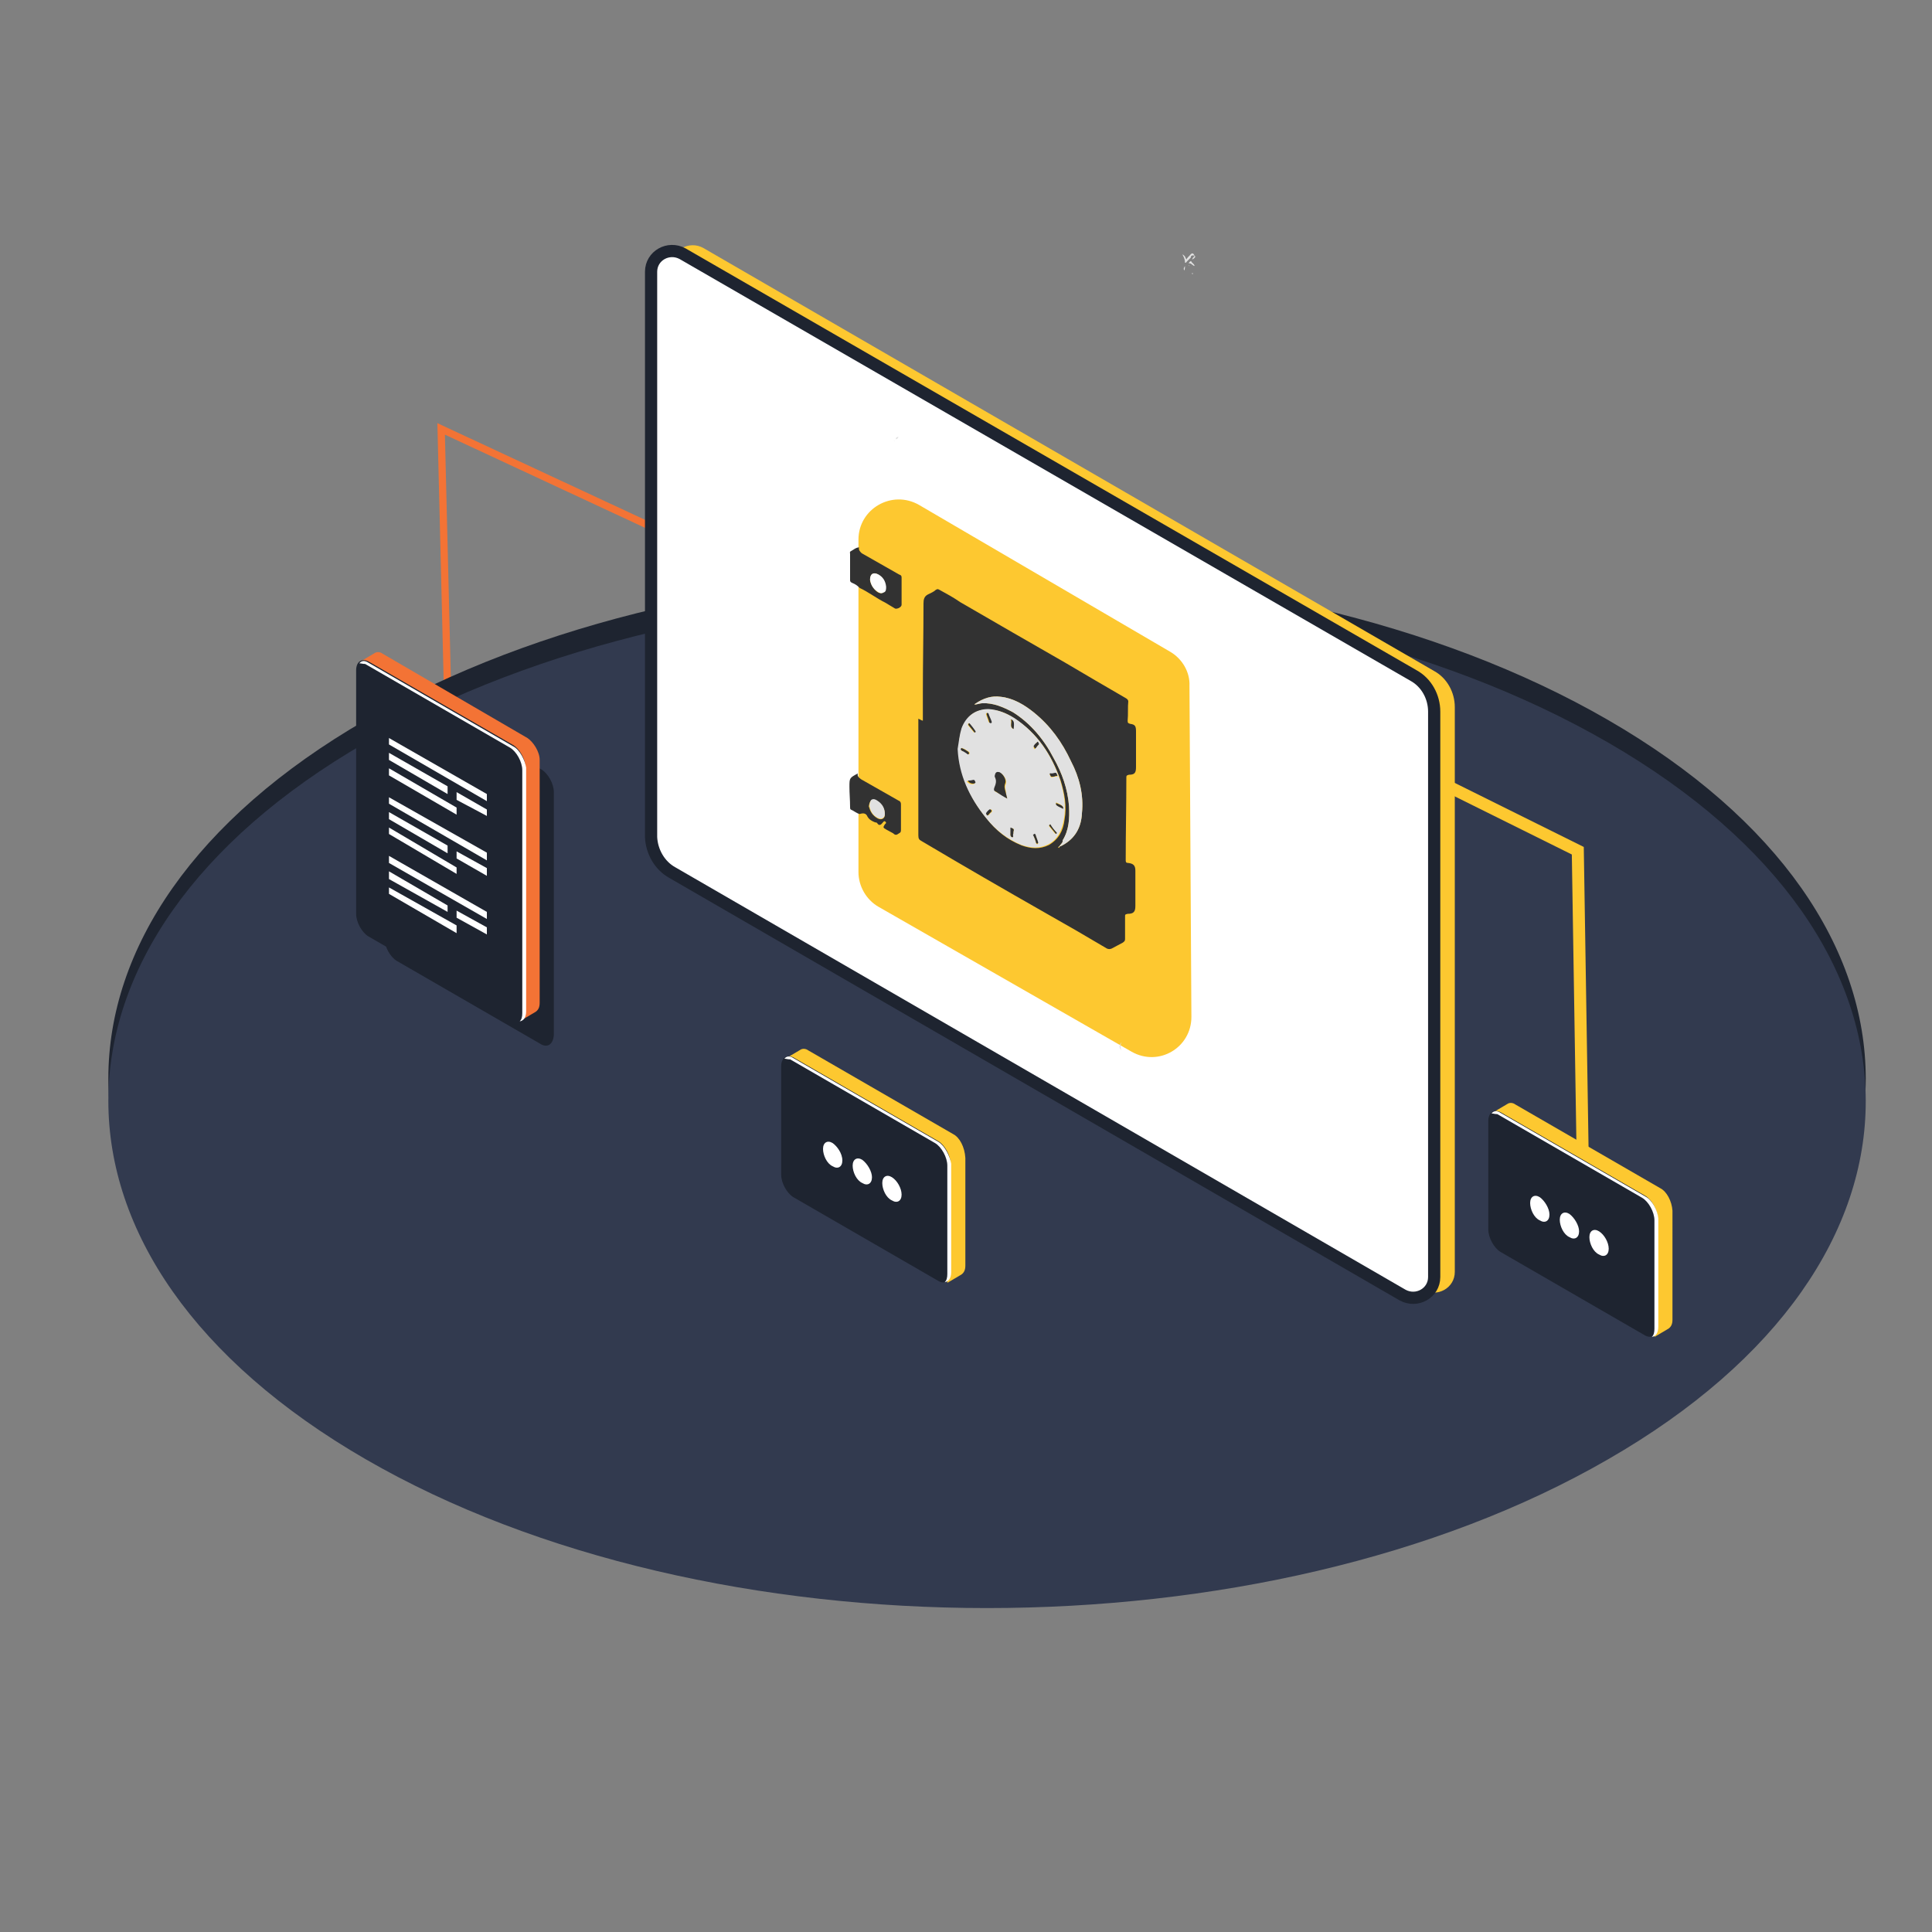 <?xml version="1.0" encoding="utf-8"?>
<!-- Generator: Adobe Illustrator 18.0.0, SVG Export Plug-In . SVG Version: 6.00 Build 0)  -->
<!DOCTYPE svg PUBLIC "-//W3C//DTD SVG 1.1//EN" "http://www.w3.org/Graphics/SVG/1.1/DTD/svg11.dtd">
<svg version="1.1" id="Layer_1" xmlns="http://www.w3.org/2000/svg" xmlns:xlink="http://www.w3.org/1999/xlink" x="0px" y="0px"
	 viewBox="0 0 300 300" enable-background="new 0 0 300 300" xml:space="preserve">
<rect x="0" y="0" width="300" height="300" fill="#808080" stroke="none"/>
<g>
	<polyline fill="none" stroke="#F37335" stroke-width="1.125" stroke-miterlimit="10" points="69.5,107.6 68.5,66.6 135.3,97.7 	
		"/>
	<path fill="#1E2430" d="M249.7,223.1c-53.3,30.8-139.6,30.8-192.9,0s-53.3-80.5,0-111.3s139.6-30.8,192.9,0
		S303.1,192.4,249.7,223.1z"/>
	<path fill="#323A4F" d="M249.7,226.6c-53.3,30.8-139.6,30.8-192.9,0s-53.3-80.5,0-111.3s139.6-30.8,192.9,0
		S303.1,195.9,249.7,226.6z"/>
	<polyline fill="none" stroke="#FDC830" stroke-width="1.873" stroke-miterlimit="10" points="217.4,118.4 245,132.1 246,195 	"/>
	<path fill="#FDC830" d="M107.6,134.7L221,200.3c2.2,1.2,4.9-0.3,4.9-2.8v-87.7c0-2.3-1.2-4.5-3.2-5.6L109.2,38.5
		c-2.2-1.2-4.9,0.3-4.9,2.8v87.8C104.4,131.4,105.6,133.5,107.6,134.7z"/>
	<path fill="#FFFFFF" stroke="#1E2430" stroke-width="1.896" stroke-miterlimit="10" d="M104.4,135.5l113.4,65.6
		c2.2,1.2,4.9-0.3,4.9-2.8v-87.8c0-2.3-1.2-4.5-3.2-5.6L106,39.4c-2.2-1.2-4.9,0.3-4.9,2.8V130C101.2,132.2,102.4,134.4,104.4,135.5
		z"/>
	<path fill="#FDC830" d="M181.7,101.2l-39-22.8c-4.2-2.4-9.4,0.6-9.4,5.4v51.6c0,2.2,1.2,4.3,3.1,5.4l39.3,22.5
		c4.2,2.4,9.3-0.6,9.3-5.4l-0.3-51.4C184.8,104.4,183.6,102.3,181.7,101.2z"/>
	<path fill="#323232" d="M132.3,90.5c-0.2-0.1-0.3-0.2-0.3-0.4c0-1.4,0-2.7,0-4.1c0-0.1-0.1-0.3,0.1-0.4c0.4-0.2,0.8-0.6,1.3-0.6
		c-0.1,0.4,0.1,0.6,0.4,0.9c1.9,1.1,3.9,2.2,5.8,3.3c0.2,0.1,0.4,0.1,0.4,0.5c0,1.4,0,2.9,0,4.2c0,0.4-0.7,0.7-1,0.6
		c-0.5-0.3-1-0.6-1.5-0.9c-1.4-0.7-2.7-1.7-4-2.3C133.1,90.9,132.8,90.7,132.3,90.5z M136.2,91.9c0.3,0.2,0.6,0.3,0.9,0.1
		c0.4-0.1,0.4-0.5,0.4-0.9c-0.1-0.9-0.5-1.5-1.2-1.9c-0.6-0.4-1.2-0.1-1.2,0.9C135.2,90.7,135.6,91.4,136.2,91.9z"/>
	<path fill="#323232" d="M132.1,125.7c-0.1-0.1-0.1-0.2-0.1-0.4c0-1.1-0.1-2.1-0.1-3.1c0-1.4,0-1.4,1.3-2.1
		c-0.1,0.4,0.1,0.6,0.5,0.9c1.9,1.1,3.9,2.2,5.8,3.3c0.3,0.1,0.4,0.3,0.4,0.6c0,1.4,0,2.7,0,4c0,0.3-0.1,0.4-0.3,0.5
		c-0.4,0.3-0.6,0.3-0.9,0c-0.4-0.2-0.7-0.4-1.1-0.6c-0.5-0.3-0.5-0.3-0.2-0.8c0.1-0.1,0.3-0.2,0.1-0.4c-0.2-0.2-0.3,0-0.4,0.1
		c-0.3,0.4-0.6,0.6-0.9,0.1c-0.1-0.1-0.2-0.1-0.3-0.1c-0.5-0.2-0.9-0.4-1.2-0.9c-0.2-0.5-0.6-0.6-1.2-0.4
		C133,126.3,132.6,125.9,132.1,125.7z M136.3,127.1c0.6,0.3,1.1,0,1.1-0.6c0-0.9-0.4-1.6-1.2-2.1c-0.3-0.2-0.6-0.3-0.9-0.1
		c-0.3,0.2-0.3,0.5-0.4,0.9C135.1,125.9,135.4,126.6,136.3,127.1z"/>
	<path fill="#E1E1E1" d="M185.5,39.7c-0.2-0.4-0.4-0.5-0.7-0.1c-0.2,0.2-0.4,0.4-0.6,0.7c-0.1-0.3-0.2-0.6-0.6-0.8
		c0.2,0.4,0.4,0.7,0.4,1.2c0,0.2,0.2,0.1,0.3-0.1c0.2-0.2,0.4-0.4,0.6-0.6C184.9,39.7,185.1,39.6,185.5,39.7L185.5,39.7z"/>
	<path fill="#E1E1E1" d="M174.2,161.8c-0.4,0.4-0.5,0.8-0.1,1.3C174,162.6,173.9,162.2,174.2,161.8z"/>
	<path fill="#E1E1E1" d="M185.5,41.3c-0.1-0.4-0.4-0.4-0.5-0.7c-0.1-0.1-0.2,0-0.3,0.1c-0.1,0.1-0.1,0.2-0.1,0.2
		C185,40.8,185.2,41.3,185.5,41.3L185.5,41.3z"/>
	<path fill="#E1E1E1" d="M185.5,39.7c-0.1,0.2-0.3,0.3-0.4,0.6c0.3-0.1,0.4-0.3,0.5-0.4C185.6,39.8,185.5,39.7,185.5,39.7
		L185.5,39.7z"/>
	<path fill="#E1E1E1" d="M184,41.3c-0.1,0.2-0.3,0.4-0.1,0.7C184,41.8,184,41.5,184,41.3z"/>
	<path fill="#E1E1E1" d="M139.5,67.8c-0.2,0.1-0.4,0.1-0.4,0.4C139.3,68.2,139.5,68,139.5,67.8L139.5,67.8z"/>
	<path fill="#E1E1E1" d="M138.8,68.5c0.1,0,0.1,0,0.1-0.1l-0.1-0.1C138.9,68.3,138.9,68.5,138.8,68.5
		C138.9,68.5,138.8,68.5,138.8,68.5z"/>
	<path fill="#E1E1E1" d="M184.7,41.3c-0.1-0.1-0.1-0.1-0.1-0.1C184.5,41.3,184.7,41.3,184.7,41.3L184.7,41.3z"/>
	<path fill="#E1E1E1" d="M174.3,161.6L174.3,161.6L174.3,161.6z"/>
	<path fill="#323232" d="M143.3,111.9c0-1.4,0-2.7,0-4.2c0-4.7,0.1-9.3,0.1-14c0-0.6,0.1-1.1,0.7-1.4c0.4-0.2,0.9-0.4,1.2-0.7
		c0.3-0.2,0.4-0.1,0.6,0c1.1,0.6,2.2,1.2,3.2,1.9c5.5,3.2,10.9,6.3,16.3,9.4c3.2,1.9,6.3,3.7,9.4,5.5c0.2,0.1,0.4,0.3,0.4,0.5
		c-0.1,0.9,0,2-0.1,3c0,0.4,0.1,0.4,0.4,0.5c0.8,0.1,0.9,0.4,0.9,1.2c0,1.9,0,3.7,0,5.5c0,0.9-0.2,1.2-1.1,1.2
		c-0.3,0.1-0.4,0.1-0.4,0.4c0,4.3-0.1,8.6-0.1,12.9c0,0.3,0.1,0.4,0.4,0.4c0.8,0.1,1.1,0.4,1.1,1.2c0,1.9,0,3.7,0,5.5
		c0,0.9-0.3,1.2-1.2,1.2c-0.4,0.1-0.4,0.1-0.4,0.4c0,1.2,0,2.4,0,3.5c0,0.3-0.1,0.4-0.4,0.6c-0.6,0.3-1.1,0.6-1.7,0.9
		c-0.3,0.1-0.4,0.1-0.7,0c-3.2-1.9-6.3-3.7-9.5-5.5c-6.5-3.7-12.9-7.4-19.3-11.2c-0.4-0.2-0.5-0.4-0.5-0.9c0-6,0-12.1,0-18.1
		C143.2,111.9,143.2,111.9,143.3,111.9z M164.5,131.4c0.2,0.1,0.3-0.1,0.4-0.1c2.1-1.1,3-2.9,3.1-5c0.3-2.9-0.4-5.6-1.7-8.1
		c-1.4-3-3.2-5.5-5.8-7.6c-1.5-1.2-3.2-2.2-5.1-2.4c-1.4-0.2-2.7,0.2-4,1.1c-0.1,0.1-0.1,0.1-0.1,0.1c0.4,0,0.9-0.2,1.2-0.2
		c1.7-0.1,3.3,0.6,4.8,1.4c2.7,1.7,4.8,4.2,6.3,7.1c1.3,2.3,2.2,4.8,2.4,7.5c0.1,1.9,0,3.7-1,5.3
		C165.1,130.8,164.7,131.1,164.5,131.4c-0.1,0.1-0.1,0.1-0.1,0.1c-0.1,0-0.1,0.1-0.1,0.1s0.1,0,0.1,0.1c0-0.1,0.1-0.1,0.1-0.1
		C164.5,131.5,164.6,131.6,164.5,131.4z M153.2,127.1c1.5,1.9,3.2,3.3,5.5,4.2c1.4,0.5,2.8,0.6,4.2-0.1c1.5-0.9,2.2-2.2,2.4-3.9
		c0.4-2.1,0-4.1-0.6-6.1c-1.4-4-3.6-7.3-7.1-9.6c-1.2-0.8-2.5-1.4-4-1.4c-2.1-0.1-3.5,0.9-4.2,3c-0.4,1-0.5,2-0.5,3.3
		C149,120.3,150.6,123.9,153.2,127.1z"/>
	<path fill="#FEFEFE" d="M185.2,42.4c-0.1,0-0.1,0-0.1,0.1l0.1,0.1C185.2,42.6,185.2,42.5,185.2,42.4L185.2,42.4z"/>
	<path fill="#FEFEFE" d="M133.6,126.7C133.7,126.7,133.7,126.7,133.6,126.7C133.7,126.7,133.7,126.7,133.6,126.7
		C133.7,126.7,133.6,126.7,133.6,126.7z"/>
	<path fill="#FEFEFE" d="M135.1,90c0.1,0.7,0.4,1.4,1.2,1.9c0.3,0.2,0.6,0.3,0.9,0.1c0.4-0.1,0.4-0.5,0.4-0.9
		c-0.1-0.9-0.5-1.5-1.2-1.9C135.6,88.8,135.1,89.1,135.1,90z"/>
	<path fill="#E1E1E1" d="M135,125c0.1,0.9,0.5,1.6,1.3,2c0.6,0.3,1.1,0,1.1-0.6c0-0.9-0.4-1.6-1.2-2.1c-0.3-0.2-0.6-0.3-0.9-0.1
		C135.1,124.4,135.1,124.7,135,125z"/>
	<path fill="#E1E1E1" d="M149.3,113.1c0.7-1.9,2.2-3,4.2-3c1.4,0.1,2.7,0.6,4,1.4c3.5,2.3,5.8,5.7,7.1,9.6c0.6,2,1,4,0.6,6.1
		c-0.3,1.7-0.9,3.1-2.4,3.9c-1.4,0.7-2.7,0.6-4.2,0.1c-2.2-0.9-4-2.3-5.5-4.2c-2.6-3.2-4.2-6.7-4.4-10.7
		C148.9,115.1,149,114.1,149.3,113.1z M156.2,122.9c-0.1-0.4-0.2-0.7,0-1.2c0.2-0.5-0.3-1.4-0.9-1.7c-0.4-0.1-0.6,0-0.7,0.4
		c0,0.1-0.1,0.2,0,0.4c0.3,0.6,0.1,1.1-0.1,1.6c-0.1,0.3-0.1,0.5,0.2,0.6c0.6,0.3,1.2,0.6,1.7,1
		C156.3,123.6,156.2,123.3,156.2,122.9z M162.9,128.3c0.3,0.4,0.6,0.7,0.9,1.1c0.1,0.1,0.1,0.1,0.1,0.1c0.1-0.1,0.1-0.1,0.1-0.2
		c-0.3-0.4-0.6-0.7-0.9-1.2c0-0.1-0.1-0.1-0.1-0.1C163,128.1,162.9,128.1,162.9,128.3z M150.3,112.6c0.3,0.4,0.6,0.7,0.9,1.1
		c0.1,0.1,0.2,0,0.2-0.1c0.1-0.1-0.9-1.2-0.9-1.3C150.3,112.3,150.3,112.4,150.3,112.6z M163.9,120.6c0.1-0.1,0.3,0.1,0.3-0.1
		c-0.1-0.1-0.1-0.4-0.3-0.4s-0.4,0.1-0.6,0.1c-0.1,0-0.3-0.1-0.3,0.1c0.1,0.1,0.1,0.4,0.3,0.4c0.1,0,0.1,0,0.2,0
		C163.6,120.6,163.7,120.6,163.9,120.6z M157.3,113.2c0.2-0.9,0.1-1.4-0.4-1.5C157.2,112.2,156.7,112.8,157.3,113.2z M149.5,116.6
		c0.3,0.1,0.5,0.3,0.7,0.4c0.1,0.1,0.2,0.2,0.3,0.1s0.1-0.3-0.1-0.4c-0.3-0.2-0.6-0.4-0.9-0.5c-0.1-0.1-0.2-0.1-0.2,0.1
		C149.2,116.5,149.3,116.6,149.5,116.6z M164,124.6c-0.1,0.4,0,0.5,1.1,0.9C165.1,125.2,164.9,125,164,124.6z M153.9,112.1
		c-0.1-0.4-0.4-0.9-0.5-1.3c-0.1-0.1-0.1-0.1-0.2-0.1c-0.1,0.1-0.1,0.1-0.1,0.2c0.1,0.4,0.3,0.8,0.4,1.2c0.1,0.1,0.1,0.1,0.2,0.1
		C153.9,112.2,153.9,112.2,153.9,112.1z M160.9,131c0.1,0.1,0.1,0.1,0.2,0.1c0.1-0.1,0.1-0.1,0.1-0.2c-0.1-0.4-0.3-0.8-0.4-1.2
		c-0.1-0.1-0.1-0.2-0.2-0.1c-0.1,0.1-0.1,0.1-0.1,0.1C160.6,130.1,160.8,130.5,160.9,131z M156.9,129.6c0,0.2,0.1,0.4,0.3,0.4
		s0.1-0.2,0.1-0.4c0.1-0.2,0-0.4,0.1-0.6c0.1-0.3-0.1-0.4-0.4-0.4C156.9,128.9,157,129.3,156.9,129.6z M151.3,121.7
		c0.1-0.1,0.1-0.1,0-0.3s-0.1-0.2-0.3-0.2c-0.3,0.1-0.6,0.1-0.9,0.1C150.3,121.7,151,121.9,151.3,121.7z M160.6,116.3
		c0.1,0.1,0.1-0.1,0.2-0.1c0.1-0.2,0.3-0.4,0.4-0.5c0.1-0.1-0.1-0.3-0.1-0.4c-0.1-0.1-0.2,0.1-0.2,0.1c-0.1,0.2-0.3,0.4-0.4,0.6
		C160.5,116,160.5,116.2,160.6,116.3z M153.4,126.6c0.1,0.1,0.1-0.1,0.2-0.1c0.1-0.1,0.2-0.3,0.4-0.4c0.1-0.2,0.1-0.3-0.1-0.4
		c-0.2-0.1-0.2,0.1-0.3,0.1c-0.1,0.2-0.3,0.4-0.4,0.6C153.1,126.4,153.2,126.5,153.4,126.6z"/>
	<path fill="#E1E1E1" d="M164.5,131.4c0.2,0.1,0.3-0.1,0.4-0.1c2.1-1.1,3-2.9,3.1-5c0.3-2.9-0.4-5.6-1.7-8.1c-1.4-3-3.2-5.5-5.8-7.6
		c-1.5-1.2-3.2-2.2-5.1-2.4c-1.4-0.2-2.7,0.2-4,1.1c-0.1,0.1-0.1,0.1-0.1,0.1c0.4,0,0.9-0.2,1.2-0.2c1.7-0.1,3.3,0.6,4.8,1.4
		c2.7,1.7,4.8,4.2,6.3,7.1c1.3,2.3,2.2,4.8,2.4,7.5c0.1,1.9,0,3.7-1,5.3C165.1,130.8,164.7,131.1,164.5,131.4L164.5,131.4z"/>
	<path fill="#E1E1E1" d="M164.5,131.4c-0.1,0-0.1,0-0.1,0.1l0,0C164.5,131.5,164.6,131.6,164.5,131.4L164.5,131.4z"/>
	<path fill="#E1E1E1" d="M164.4,131.5C164.4,131.5,164.4,131.6,164.4,131.5C164.4,131.6,164.4,131.6,164.4,131.5
		C164.4,131.6,164.4,131.6,164.4,131.5L164.4,131.5z"/>
	<path fill="#323232" d="M156.4,124c-0.1-0.4-0.2-0.8-0.3-1.2c-0.1-0.4-0.2-0.7,0-1.2c0.2-0.5-0.3-1.4-0.9-1.7
		c-0.4-0.1-0.6,0-0.7,0.4c0,0.1-0.1,0.2,0,0.4c0.3,0.6,0.1,1.1-0.1,1.6c-0.1,0.3-0.1,0.5,0.2,0.6C155.2,123.3,155.8,123.7,156.4,124
		z"/>
	<path fill="#323232" d="M163.1,128c-0.1,0.1-0.3,0.1-0.1,0.3c0.3,0.4,0.6,0.7,0.9,1.1c0.1,0.1,0.1,0.1,0.1,0.1
		c0.1-0.1,0.1-0.1,0.1-0.2C163.7,128.9,163.4,128.5,163.1,128C163.1,128.1,163.1,128.1,163.1,128z"/>
	<path fill="#323232" d="M150.5,112.3c-0.1,0.1-0.2,0.1-0.1,0.3c0.3,0.4,0.6,0.7,0.9,1.1c0.1,0.1,0.2,0,0.2-0.1
		C151.5,113.5,150.6,112.3,150.5,112.3z"/>
	<path fill="#323232" d="M163.5,120.6c0.1,0,0.2,0,0.4-0.1s0.3,0.1,0.3-0.1c-0.1-0.1-0.1-0.4-0.3-0.4s-0.4,0.1-0.6,0.1
		c-0.1,0-0.3-0.1-0.3,0.1c0.1,0.1,0.1,0.4,0.3,0.4C163.4,120.6,163.4,120.6,163.5,120.6z"/>
	<path fill="#323232" d="M157,111.7c0.2,0.5-0.3,1.2,0.4,1.5C157.5,112.3,157.5,111.9,157,111.7z"/>
	<path fill="#323232" d="M149.2,116.3c-0.1,0.1,0.1,0.2,0.2,0.3c0.3,0.1,0.5,0.3,0.7,0.4c0.1,0.1,0.2,0.2,0.3,0.1s0.1-0.3-0.1-0.4
		c-0.3-0.2-0.6-0.4-0.9-0.5C149.3,116.1,149.2,116.2,149.2,116.3z"/>
	<path fill="#323232" d="M165.1,125.6c0-0.4-0.1-0.5-1.1-0.9C163.9,125,164,125.1,165.1,125.6z"/>
	<path fill="#323232" d="M153.9,112.3c0.1-0.1,0.1-0.1,0.1-0.2c-0.1-0.4-0.4-0.9-0.5-1.3c-0.1-0.1-0.1-0.1-0.2-0.1
		c-0.1,0.1-0.1,0.1-0.1,0.2c0.1,0.4,0.3,0.8,0.4,1.2C153.6,112.2,153.7,112.3,153.9,112.3z"/>
	<path fill="#323232" d="M160.4,129.6c0.2,0.4,0.4,0.9,0.5,1.3c0.1,0.1,0.1,0.1,0.2,0.1c0.1-0.1,0.1-0.1,0.1-0.2
		c-0.1-0.4-0.3-0.8-0.4-1.2c-0.1-0.1-0.1-0.2-0.2-0.1C160.5,129.6,160.4,129.6,160.4,129.6z"/>
	<path fill="#323232" d="M156.9,128.5c0,0.4,0,0.7,0,1.1c0,0.2,0.1,0.4,0.3,0.4s0.1-0.2,0.1-0.4c0.1-0.2,0-0.4,0.1-0.6
		C157.5,128.7,157.2,128.6,156.9,128.5z"/>
	<path fill="#323232" d="M150.3,121.2c0.1,0.4,0.8,0.6,1.1,0.4c0.1-0.1,0.1-0.1,0-0.3s-0.1-0.2-0.3-0.2
		C150.8,121.2,150.5,121.2,150.3,121.2z"/>
	<path fill="#323232" d="M160.5,115.9c0.1,0.1,0.1,0.2,0.2,0.3c0.1,0.1,0.1-0.1,0.2-0.1c0.1-0.2,0.3-0.4,0.4-0.5
		c0.1-0.1-0.1-0.3-0.1-0.4c-0.1-0.1-0.2,0.1-0.2,0.1C160.7,115.5,160.5,115.8,160.5,115.9z"/>
	<path fill="#323232" d="M153.1,126.3c0.1,0.2,0.1,0.3,0.2,0.3c0.1,0.1,0.1-0.1,0.2-0.1c0.1-0.1,0.2-0.3,0.4-0.4
		c0.1-0.2,0.1-0.3-0.1-0.4c-0.2-0.1-0.2,0.1-0.3,0.1C153.4,125.9,153.2,126.1,153.1,126.3z"/>
	<path fill="#FDC830" d="M257.8,184.5l-22.5-13c-0.4-0.3-0.9-0.3-1.2-0.1l0,0l-2.2,1.3c0,0,1,0.4,1.5,0.6v16.4
		c0,1.4,0.9,2.9,1.9,3.5l21.6,12.5v1.9l2.2-1.3l0,0c0.4-0.3,0.6-0.7,0.6-1.4V188C259.6,186.5,258.8,185,257.8,184.5z"/>
	<path fill="#1E2430" d="M255.5,207.4l-22.5-13c-1-0.6-1.9-2.2-1.9-3.5v-16.8c0-1.4,0.9-1.9,1.9-1.4l22.5,13c1,0.6,1.9,2.2,1.9,3.5
		V206C257.4,207.3,256.5,207.9,255.5,207.4z"/>
	<path fill="#FFFFFF" d="M255.5,185.8l-22.5-13c-0.6-0.4-1.1-0.3-1.4,0.1c0.3,0,0.5,0.1,0.9,0.1l22.5,13c1,0.6,1.9,2.2,1.9,3.5v16.8
		c0,0.6-0.1,1-0.4,1.3c0.6-0.1,1-0.6,1-1.6v-16.8C257.4,187.9,256.5,186.3,255.5,185.8z"/>
	<path fill="#FFFFFF" d="M240.6,188.6c0,1-0.7,1.4-1.5,0.9c-0.9-0.4-1.5-1.7-1.5-2.7s0.7-1.4,1.5-0.9
		C239.8,186.4,240.6,187.6,240.6,188.6z"/>
	<path fill="#FFFFFF" d="M245.2,191.2c0,1-0.7,1.4-1.5,0.9c-0.9-0.4-1.5-1.7-1.5-2.7s0.7-1.4,1.5-0.9
		C244.5,189.1,245.2,190.3,245.2,191.2z"/>
	<path fill="#FFFFFF" d="M249.8,193.9c0,1-0.7,1.4-1.5,0.9c-0.9-0.4-1.5-1.7-1.5-2.7s0.7-1.4,1.5-0.9
		C249.1,191.7,249.8,192.9,249.8,193.9z"/>
	<path fill="#FDC830" d="M148,176.1l-22.5-13c-0.4-0.3-0.9-0.3-1.2-0.1l0,0l-2.2,1.3c0,0,1,0.4,1.5,0.6v16.4c0,1.4,0.9,2.9,1.9,3.5
		l21.6,12.5v1.9l2.2-1.3l0,0c0.4-0.3,0.6-0.7,0.6-1.4v-16.7C149.8,178.1,149,176.6,148,176.1z"/>
	<path fill="#1E2430" d="M145.7,198.9l-22.5-13c-1-0.6-1.9-2.2-1.9-3.5v-16.8c0-1.4,0.9-1.9,1.9-1.4l22.5,13c1,0.6,1.9,2.2,1.9,3.5
		v16.8C147.5,198.9,146.7,199.5,145.7,198.9z"/>
	<path fill="#FFFFFF" d="M145.7,177.3l-22.5-13c-0.6-0.4-1.1-0.3-1.4,0.1c0.3,0,0.5,0.1,0.9,0.1l22.5,13c1,0.6,1.9,2.2,1.9,3.5v16.8
		c0,0.6-0.1,1-0.4,1.3c0.6-0.1,1-0.6,1-1.6v-16.8C147.5,179.5,146.7,177.9,145.7,177.3z"/>
	<path fill="#FFFFFF" d="M130.8,180.2c0,1-0.7,1.4-1.5,0.9c-0.9-0.4-1.5-1.7-1.5-2.7s0.7-1.4,1.5-0.9
		C130,178,130.8,179.1,130.8,180.2z"/>
	<path fill="#FFFFFF" d="M135.4,182.8c0,1-0.7,1.4-1.5,0.9c-0.9-0.4-1.5-1.7-1.5-2.7s0.7-1.4,1.5-0.9
		C134.7,180.7,135.4,181.9,135.4,182.8z"/>
	<path fill="#FFFFFF" d="M140,185.5c0,1-0.7,1.4-1.5,0.9c-0.9-0.4-1.5-1.7-1.5-2.7s0.7-1.4,1.5-0.9C139.3,183.3,140,184.5,140,185.5
		z"/>
	<path fill="#1E2430" d="M84.1,162.2l-22.5-13c-1-0.6-1.9-2.2-1.9-3.5v-37.8c0-1.4,0.9-1.9,1.9-1.4l22.5,13c1,0.6,1.9,2.2,1.9,3.5
		v37.7C85.9,162.1,85.1,162.7,84.1,162.2z"/>
	<path fill="#F37335" d="M81.9,114.6l-22.5-13.1c-0.4-0.3-0.9-0.3-1.2-0.1l0,0l-2.2,1.3c0,0,1,0.4,1.5,0.6v37.4
		c0,1.4,0.9,2.9,1.9,3.5L81,156.5v1.9l2.2-1.3l0,0c0.4-0.3,0.6-0.7,0.6-1.4V118C83.8,116.7,82.8,115.2,81.9,114.6z"/>
	<path fill="#1E2430" d="M79.7,158.4l-22.5-13c-1-0.6-1.9-2.2-1.9-3.5v-37.8c0-1.4,0.9-1.9,1.9-1.4l22.5,13c1,0.6,1.9,2.2,1.9,3.5
		V157C81.5,158.4,80.7,159,79.7,158.4z"/>
	<path fill="#FFFFFF" d="M79.7,115.9l-22.5-13c-0.6-0.4-1.1-0.3-1.4,0.1c0.3,0,0.5,0.1,0.9,0.1l22.5,13c1,0.6,1.9,2.2,1.9,3.5v37.7
		c0,0.6-0.1,1-0.4,1.3c0.6-0.1,1-0.6,1-1.6v-37.8C81.5,118,80.7,116.4,79.7,115.9z"/>
	<polygon fill="#FFFFFF" points="75.6,124.4 60.4,115.6 60.4,114.6 75.6,123.3 	"/>
	<polygon fill="#FFFFFF" points="70.9,126.5 60.4,120.4 60.4,119.3 70.9,125.4 	"/>
	<polygon fill="#FFFFFF" points="69.5,123.3 60.4,118 60.4,116.9 69.5,122.1 	"/>
	<polygon fill="#FFFFFF" points="75.6,126.7 70.9,124.2 70.9,123 75.6,125.7 	"/>
	<polygon fill="#FFFFFF" points="75.6,133.6 60.4,124.8 60.4,123.8 75.6,132.4 	"/>
	<polygon fill="#FFFFFF" points="70.9,135.7 60.4,129.5 60.4,128.5 70.9,134.7 	"/>
	<polygon fill="#FFFFFF" points="69.5,132.5 60.4,127.2 60.4,126.1 69.5,131.3 	"/>
	<polygon fill="#FFFFFF" points="75.6,136 70.9,133.3 70.9,132.2 75.6,134.8 	"/>
	<polygon fill="#FFFFFF" points="75.6,142.7 60.4,134 60.4,132.9 75.6,141.6 	"/>
	<polygon fill="#FFFFFF" points="70.9,144.9 60.4,138.8 60.4,137.8 70.9,143.7 	"/>
	<polygon fill="#FFFFFF" points="69.5,141.6 60.4,136.5 60.4,135.3 69.5,140.6 	"/>
	<polygon fill="#FFFFFF" points="75.6,145.1 70.9,142.5 70.9,141.4 75.6,144 	"/>
</g>
</svg>
